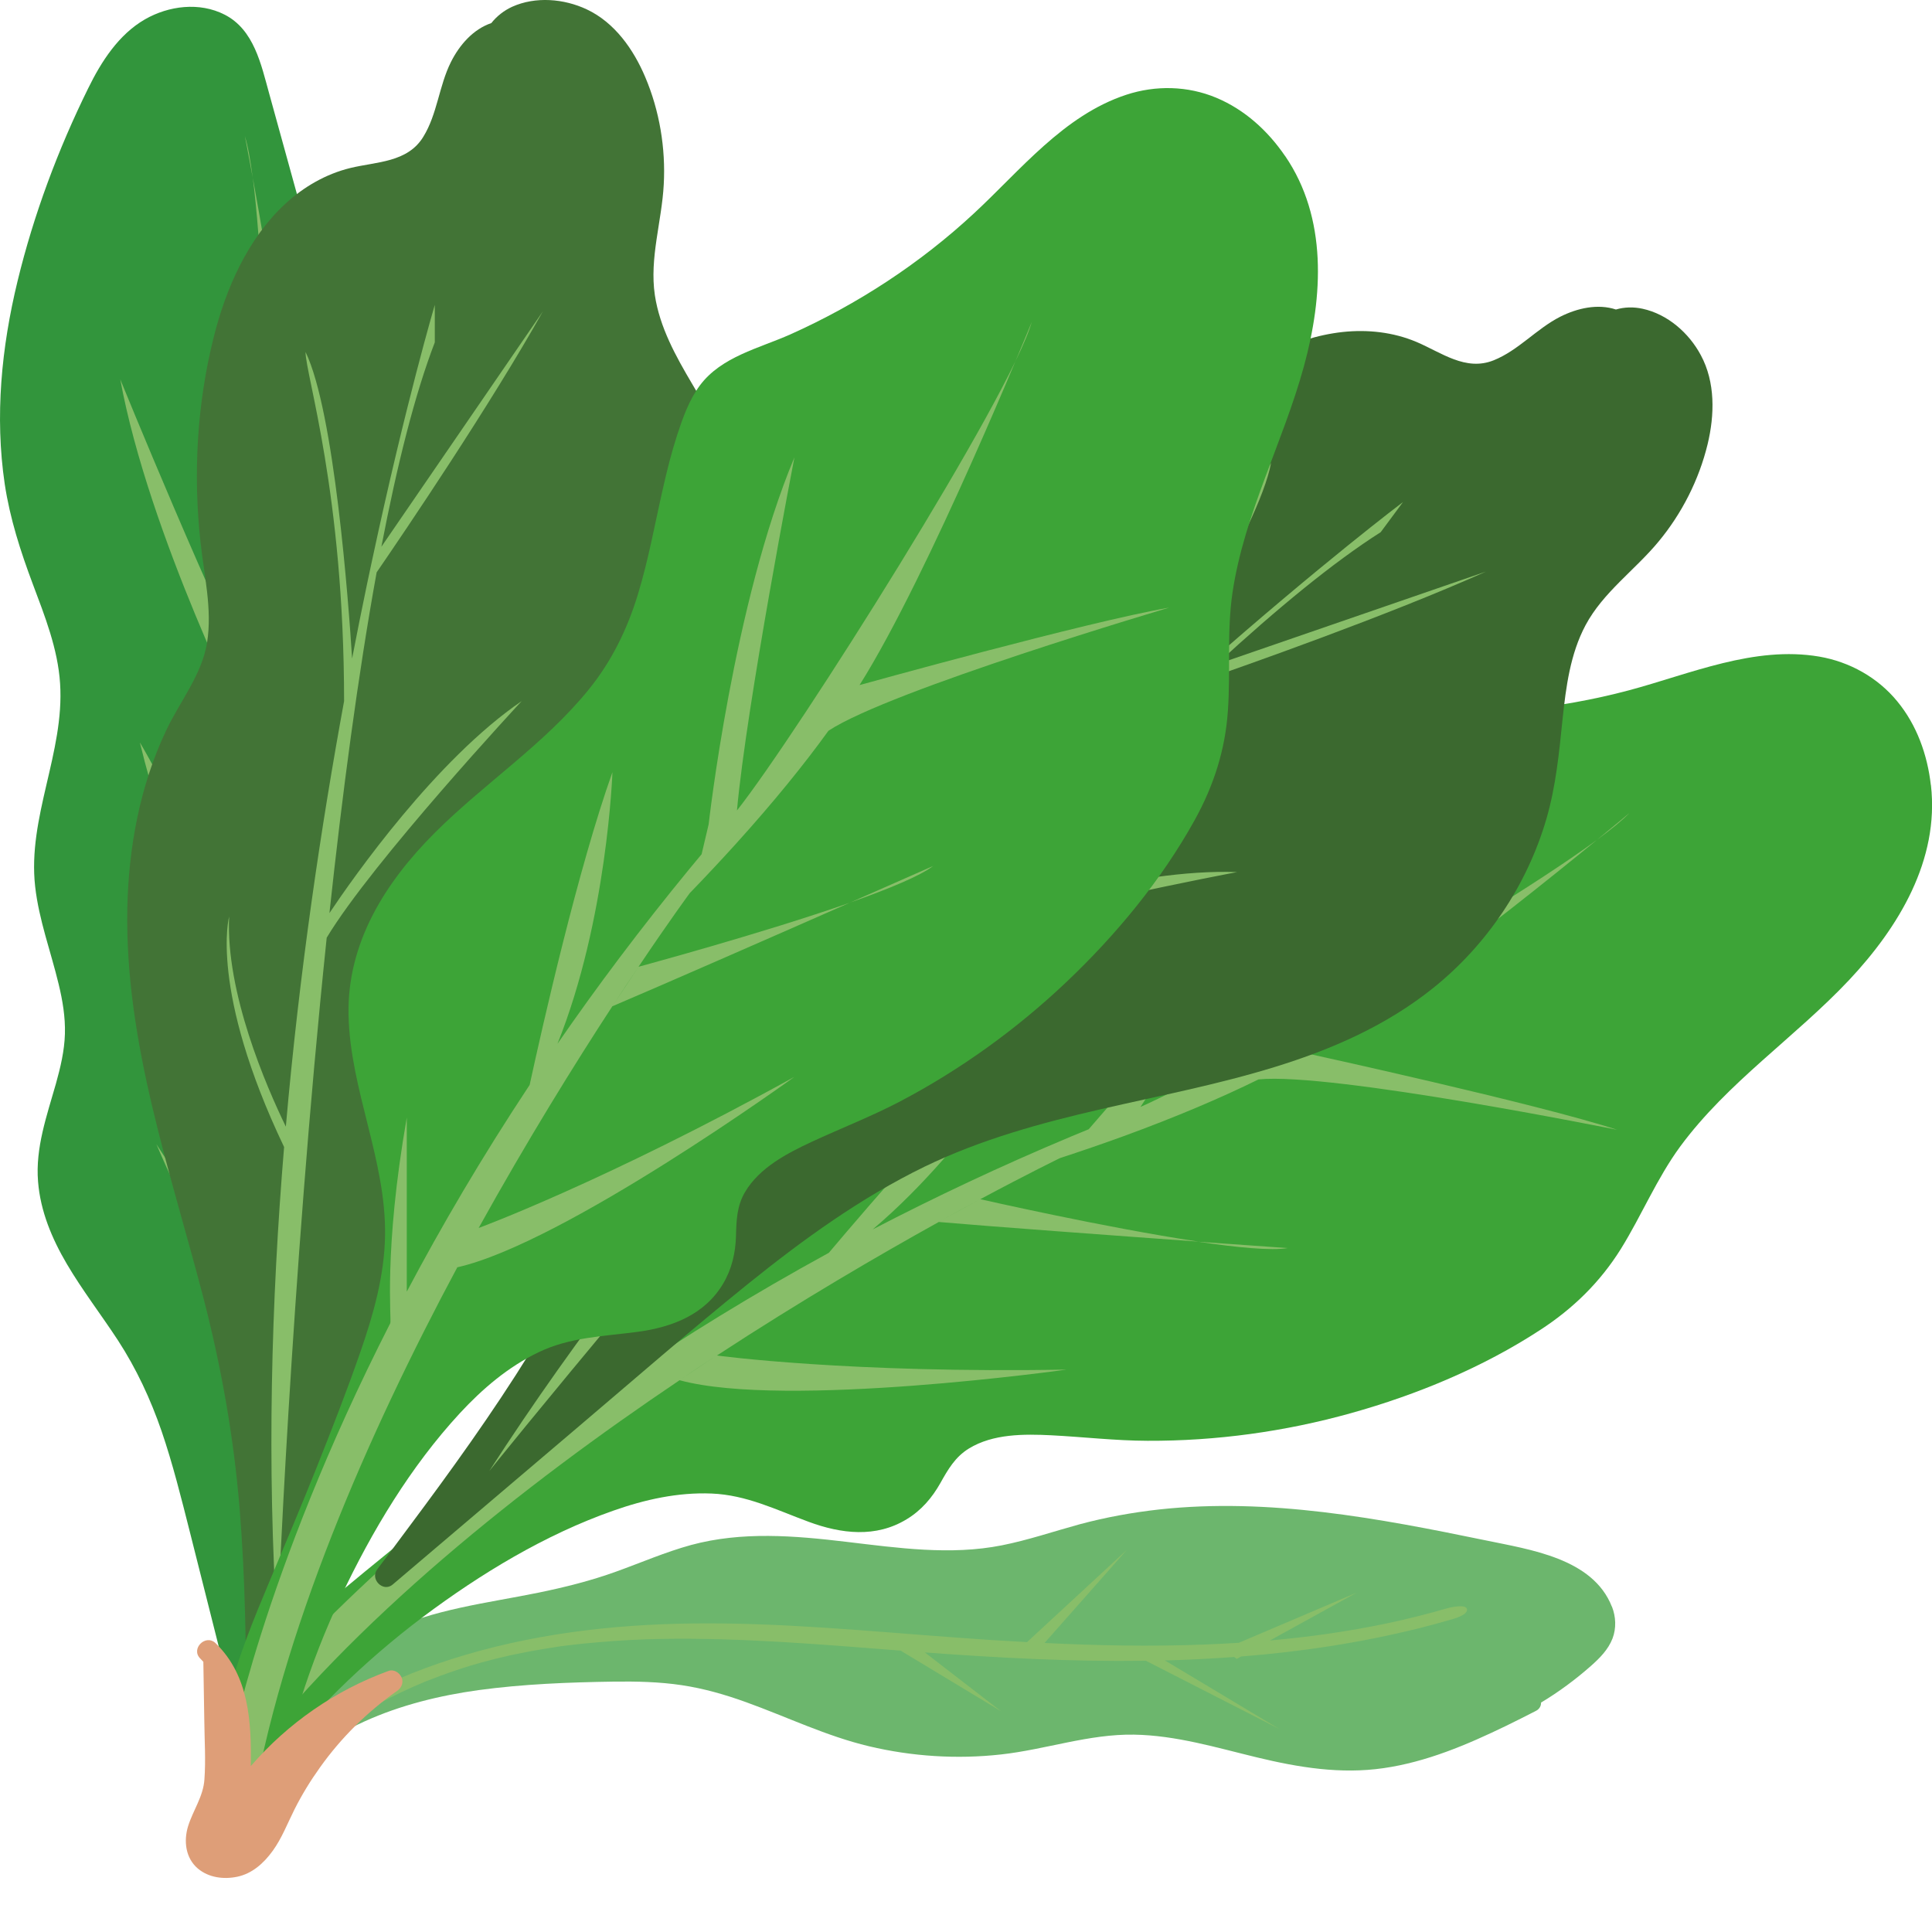 <svg width="20" height="20" viewBox="0 0 20 20" fill="none" xmlns="http://www.w3.org/2000/svg">
<g clip-path="url(#clip0_802_4541)">
<path d="M3.911 2.635L3.091 2.188C3.104 2.165 3.109 2.137 3.1 2.104C2.996 1.726 2.891 1.348 2.787 0.97C2.703 0.668 2.63 0.306 2.324 0.151C2.065 0.019 1.747 0.059 1.501 0.2C1.228 0.357 1.048 0.638 0.913 0.914C0.601 1.546 0.348 2.224 0.182 2.909C0.015 3.596 -0.055 4.309 0.049 5.011C0.103 5.368 0.212 5.706 0.338 6.042C0.463 6.375 0.599 6.717 0.622 7.075C0.669 7.79 0.283 8.46 0.364 9.178C0.403 9.524 0.526 9.85 0.607 10.187C0.648 10.357 0.677 10.528 0.672 10.703C0.667 10.878 0.626 11.049 0.579 11.218C0.485 11.549 0.365 11.883 0.394 12.232C0.418 12.537 0.537 12.821 0.691 13.083C0.852 13.357 1.047 13.609 1.221 13.875C1.412 14.169 1.558 14.483 1.672 14.813C1.789 15.155 1.876 15.506 1.965 15.857C2.062 16.243 2.16 16.629 2.257 17.015C2.304 17.202 2.351 17.39 2.399 17.578C2.432 17.706 2.611 17.67 2.62 17.548C2.764 15.593 2.9 13.637 3.052 11.683C3.129 10.713 3.216 9.743 3.342 8.777C3.466 7.82 3.639 6.869 3.792 5.916C3.963 4.849 4.106 3.773 4.123 2.69C4.124 2.566 3.96 2.548 3.911 2.636V2.635Z" fill="#32953C"/>
<path d="M2.616 1.839C2.592 1.651 2.565 1.504 2.535 1.41C2.535 1.41 2.567 1.573 2.616 1.839Z" fill="#88BE69"/>
<path d="M2.84 13.563C2.84 13.408 2.872 13.264 2.929 13.134C2.92 13.041 2.912 12.949 2.903 12.858C3.695 12.043 4.749 9.3 4.749 9.3C3.694 11.286 2.869 12.393 2.867 12.396C2.793 11.363 2.772 10.431 2.772 9.717C3.062 9.286 3.763 8.214 4.25 7.469C3.658 8.24 2.776 9.226 2.776 9.226C2.783 8.645 2.803 8.299 2.803 8.299C2.849 8.06 2.889 7.834 2.923 7.618C3.016 7.031 3.067 6.531 3.087 6.106C3.388 5.406 5.345 3.111 5.345 3.111C4.712 3.698 3.098 5.534 3.098 5.534C3.082 4.508 2.768 2.671 2.617 1.84C2.785 3.149 2.825 6.43 2.744 7.313C2.229 6.343 1.245 3.927 1.245 3.927C1.54 5.536 2.577 7.594 2.577 7.594L2.685 7.894C2.672 8.015 2.663 8.084 2.663 8.084C2.575 8.877 2.527 9.634 2.508 10.352C2.238 8.995 1.448 7.686 1.448 7.686C1.697 8.718 2.27 10.264 2.5 10.866C2.494 11.764 2.534 12.597 2.603 13.354L1.619 11.845C2.173 13.139 2.636 13.687 2.64 13.721C2.689 14.185 2.749 14.618 2.815 15.019C2.85 14.534 2.843 14.053 2.841 13.562L2.84 13.563ZM2.903 12.857C2.89 12.705 2.879 12.554 2.868 12.405L2.903 12.857ZM2.774 9.229L2.771 9.709C2.771 9.536 2.773 9.374 2.774 9.229Z" fill="#88BE69"/>
<path d="M7.646 4.908C7.524 4.576 7.344 4.277 7.165 3.974C6.996 3.688 6.829 3.388 6.779 3.055C6.722 2.672 6.851 2.291 6.871 1.911C6.892 1.533 6.827 1.145 6.679 0.797C6.558 0.511 6.363 0.233 6.074 0.097C5.838 -0.014 5.544 -0.039 5.302 0.07C5.217 0.109 5.143 0.167 5.086 0.239C4.899 0.302 4.756 0.465 4.667 0.644C4.544 0.891 4.527 1.181 4.382 1.416C4.219 1.683 3.899 1.673 3.627 1.739C3.373 1.801 3.142 1.935 2.951 2.112C2.564 2.471 2.338 2.987 2.212 3.492C2.039 4.18 1.998 4.91 2.076 5.615C2.113 5.955 2.198 6.307 2.144 6.65C2.089 6.989 1.86 7.263 1.717 7.568C1.447 8.141 1.331 8.774 1.318 9.405C1.292 10.805 1.77 12.134 2.115 13.471C2.295 14.174 2.42 14.885 2.48 15.609C2.54 16.341 2.549 17.075 2.548 17.809C2.548 17.991 2.546 18.173 2.545 18.355C2.544 18.48 2.737 18.511 2.766 18.385C2.955 17.577 3.143 16.769 3.332 15.961C3.508 15.205 3.674 14.446 3.87 13.694C4.055 12.985 4.277 12.28 4.619 11.629C4.918 11.057 5.315 10.551 5.733 10.062C6.522 9.14 7.428 8.22 7.746 7.012C7.928 6.322 7.894 5.577 7.647 4.907L7.646 4.908Z" fill="#427436"/>
<path d="M3.41 9.455C3.543 8.219 3.705 6.994 3.899 5.925C4.199 5.488 5.073 4.197 5.62 3.223L3.948 5.66C4.11 4.817 4.293 4.085 4.501 3.544V3.156C4.501 3.156 4.2 4.172 3.852 5.8L3.844 5.837C3.829 5.905 3.815 5.974 3.8 6.044L3.793 6.078C3.744 6.314 3.694 6.56 3.645 6.817C3.608 6.232 3.461 4.258 3.163 3.644C3.163 3.881 3.561 5.1 3.562 7.258C3.326 8.543 3.1 10.051 2.959 11.663C2.756 11.245 2.335 10.275 2.372 9.488C2.372 9.488 2.164 10.245 2.941 11.874C2.808 13.473 2.761 15.168 2.87 16.847C2.87 16.847 3.009 13.278 3.382 9.707C3.854 8.921 5.4 7.258 5.4 7.258C4.513 7.864 3.662 9.076 3.409 9.454L3.41 9.455Z" fill="#88BE69"/>
<path d="M16.686 16.632C16.489 16.13 15.835 16.041 15.376 15.945C14.271 15.717 13.132 15.502 11.999 15.626C11.721 15.657 11.445 15.707 11.174 15.78C10.907 15.853 10.644 15.943 10.372 15.997C9.84 16.103 9.294 16.024 8.762 15.961C8.226 15.897 7.681 15.851 7.153 15.994C6.887 16.067 6.635 16.177 6.376 16.27C6.116 16.364 5.847 16.431 5.575 16.487C5.046 16.595 4.484 16.657 3.993 16.895C3.753 17.012 3.565 17.185 3.402 17.395C3.228 17.618 3.061 17.847 2.89 18.074C2.804 18.189 2.717 18.305 2.63 18.42C2.554 18.521 2.728 18.657 2.807 18.556C3.326 17.896 4.149 17.607 4.954 17.496C5.416 17.433 5.887 17.415 6.353 17.408C6.588 17.405 6.826 17.41 7.058 17.445C7.285 17.479 7.505 17.542 7.721 17.62C8.146 17.773 8.554 17.972 8.995 18.077C9.441 18.183 9.907 18.213 10.363 18.162C10.824 18.111 11.273 17.949 11.74 17.957C12.175 17.964 12.595 18.092 13.014 18.193C13.445 18.297 13.879 18.368 14.321 18.304C14.768 18.24 15.188 18.061 15.591 17.866C15.693 17.816 15.795 17.765 15.896 17.713C15.937 17.693 15.954 17.659 15.953 17.625C16.136 17.515 16.309 17.387 16.47 17.245C16.561 17.164 16.648 17.077 16.693 16.961C16.733 16.855 16.728 16.737 16.687 16.632L16.686 16.632Z" fill="#6CB66D"/>
<path d="M15.186 16.657C15.174 16.6 14.998 16.643 14.974 16.651C14.558 16.771 14.173 16.851 13.738 16.914C13.545 16.942 13.346 16.964 13.147 16.982L14.046 16.486L12.825 17.006C12.707 17.013 12.589 17.02 12.472 17.024C11.919 17.046 11.366 17.035 10.813 17.008L11.666 16.043L10.632 16.999C10.382 16.986 10.134 16.97 9.885 16.951C8.982 16.885 8.079 16.795 7.174 16.806C6.326 16.816 5.485 16.917 4.675 17.175C3.958 17.404 3.267 17.763 2.717 18.282C2.65 18.345 2.586 18.41 2.523 18.477C2.465 18.54 2.576 18.543 2.616 18.54C2.694 18.533 2.821 18.509 2.878 18.447C3.119 18.186 3.394 17.959 3.694 17.77C3.849 17.673 3.994 17.594 4.156 17.517C4.236 17.479 4.318 17.443 4.399 17.409C4.401 17.409 4.401 17.409 4.402 17.409C4.404 17.408 4.406 17.407 4.409 17.405C4.418 17.402 4.427 17.398 4.436 17.395C4.458 17.386 4.48 17.378 4.501 17.37C4.544 17.353 4.587 17.337 4.631 17.322C4.808 17.259 4.925 17.224 5.121 17.174C5.166 17.163 5.211 17.152 5.256 17.142C5.264 17.14 5.267 17.139 5.269 17.139C5.271 17.139 5.274 17.137 5.281 17.136C5.307 17.131 5.333 17.125 5.359 17.12C5.446 17.102 5.534 17.085 5.622 17.071C5.667 17.063 5.713 17.056 5.759 17.049C5.778 17.046 5.798 17.043 5.818 17.04C5.82 17.04 5.82 17.04 5.821 17.04C5.823 17.04 5.824 17.04 5.828 17.039C5.841 17.037 5.854 17.036 5.867 17.034C5.977 17.02 6.088 17.009 6.199 17C6.414 16.981 6.63 16.97 6.845 16.966C7.673 16.952 8.498 17.023 9.323 17.087L10.363 17.715L9.574 17.106C10.335 17.162 11.098 17.203 11.862 17.192L13.244 17.899L12.058 17.188C12.071 17.188 12.084 17.188 12.097 17.188C12.323 17.181 12.549 17.17 12.776 17.153L12.803 17.173L12.848 17.148C13.469 17.099 14.086 17.006 14.692 16.855C14.797 16.829 14.901 16.8 15.006 16.77C15.044 16.759 15.198 16.72 15.186 16.658V16.657Z" fill="#88BE69"/>
<path d="M19.988 8.126C19.952 7.813 19.843 7.506 19.641 7.261C19.438 7.013 19.147 6.851 18.832 6.797C18.16 6.683 17.498 6.976 16.863 7.146C16.126 7.342 15.359 7.415 14.6 7.364C14.245 7.34 13.86 7.233 13.523 7.393C13.354 7.474 13.212 7.605 13.078 7.735C12.941 7.868 12.812 8.011 12.687 8.156C12.441 8.442 12.208 8.741 11.941 9.009C11.678 9.272 11.379 9.49 11.036 9.637C10.363 9.925 9.626 9.99 8.931 10.204C8.238 10.418 7.596 10.787 7.261 11.455C6.912 12.151 6.903 12.967 6.526 13.652C6.327 14.014 6.037 14.316 5.737 14.596C5.425 14.886 5.102 15.164 4.778 15.44C4.449 15.721 4.115 15.994 3.779 16.268C3.465 16.525 3.152 16.787 2.877 17.087C2.614 17.374 2.388 17.695 2.24 18.057C2.186 18.189 2.381 18.295 2.438 18.165L2.553 18.229C2.501 18.34 2.648 18.468 2.732 18.361C3.206 17.75 3.761 17.202 4.38 16.737C4.977 16.29 5.643 15.886 6.35 15.638C6.676 15.523 7.018 15.447 7.365 15.461C7.728 15.475 8.038 15.631 8.372 15.754C8.708 15.878 9.067 15.922 9.386 15.727C9.537 15.636 9.649 15.505 9.735 15.352C9.814 15.211 9.888 15.082 10.03 14.995C10.279 14.842 10.601 14.844 10.883 14.858C11.216 14.875 11.545 14.914 11.879 14.915C12.589 14.918 13.301 14.82 13.985 14.629C14.669 14.438 15.349 14.156 15.945 13.767C16.285 13.546 16.564 13.273 16.779 12.929C16.995 12.581 17.151 12.199 17.394 11.868C17.884 11.203 18.583 10.739 19.144 10.143C19.655 9.598 20.077 8.903 19.989 8.128L19.988 8.126Z" fill="#3DA437"/>
<path d="M12.399 12.854C12.812 12.915 13.165 12.949 13.329 12.92C13.329 12.92 12.935 12.892 12.399 12.854Z" fill="#88BE69"/>
<path d="M12.4 12.852C11.438 12.708 10.148 12.414 10.148 12.414C10.66 12.14 10.972 11.989 10.972 11.989C11.203 11.913 11.421 11.838 11.625 11.764C12.184 11.56 12.646 11.362 13.028 11.174C13.785 11.098 16.742 11.696 16.742 11.696C15.921 11.427 13.533 10.906 13.533 10.906C14.708 10.231 16.868 8.416 16.868 8.416C16.329 8.982 12.735 11.05 11.806 11.459C12.405 10.538 14.041 8.506 14.041 8.506C12.777 9.544 11.479 11.449 11.479 11.449L11.27 11.69C11.158 11.736 11.093 11.763 11.093 11.763C10.357 12.071 9.671 12.396 9.034 12.727C10.09 11.833 10.851 10.507 10.851 10.507C10.07 11.225 8.996 12.476 8.58 12.969C7.792 13.4 7.083 13.838 6.454 14.266L7.297 12.673C6.433 13.785 6.179 14.456 6.15 14.475C3.744 16.166 2.596 17.63 2.596 17.63L2.485 18.313C3.645 16.781 5.413 15.379 7.035 14.288C8.13 14.586 11.041 14.178 11.041 14.178C8.793 14.218 7.424 14.033 7.422 14.032C8.288 13.466 9.094 12.996 9.718 12.65C10.236 12.695 11.513 12.789 12.402 12.853L12.4 12.852ZM10.145 12.415L9.724 12.645C9.876 12.561 10.017 12.484 10.145 12.415ZM7.034 14.287C7.161 14.201 7.287 14.118 7.412 14.036L7.034 14.287Z" fill="#88BE69"/>
<path d="M16.008 8.478C16.107 8.138 16.14 7.791 16.176 7.441C16.211 7.111 16.255 6.77 16.413 6.473C16.595 6.131 16.925 5.902 17.168 5.608C17.41 5.317 17.588 4.966 17.677 4.599C17.75 4.296 17.758 3.957 17.607 3.677C17.484 3.446 17.262 3.252 17.003 3.196C16.911 3.176 16.817 3.178 16.728 3.204C16.541 3.142 16.329 3.189 16.151 3.279C15.905 3.404 15.719 3.627 15.462 3.73C15.172 3.846 14.921 3.649 14.664 3.54C14.423 3.438 14.157 3.409 13.898 3.437C13.373 3.495 12.884 3.775 12.482 4.105C11.934 4.556 11.467 5.118 11.11 5.73C10.938 6.026 10.796 6.36 10.548 6.603C10.303 6.843 9.955 6.927 9.659 7.086C9.101 7.386 8.631 7.825 8.246 8.325C7.392 9.434 6.985 10.787 6.466 12.067C6.192 12.74 5.869 13.385 5.486 14.002C5.1 14.626 4.67 15.222 4.231 15.81C4.123 15.956 4.014 16.102 3.904 16.247C3.829 16.348 3.966 16.487 4.065 16.403C4.697 15.866 5.329 15.329 5.961 14.792C6.553 14.29 7.139 13.778 7.743 13.291C8.314 12.831 8.913 12.397 9.574 12.076C10.155 11.795 10.775 11.625 11.402 11.481C12.584 11.209 13.861 11.009 14.836 10.228C15.392 9.782 15.808 9.163 16.008 8.478H16.008Z" fill="#3B692F"/>
<path d="M9.897 9.609C10.74 8.695 11.599 7.807 12.391 7.064C12.893 6.89 14.364 6.373 15.383 5.917L12.59 6.88C13.221 6.299 13.804 5.82 14.293 5.509L14.524 5.197C14.524 5.197 13.678 5.835 12.43 6.936L12.402 6.961C12.35 7.007 12.297 7.053 12.243 7.101L12.217 7.124C12.038 7.284 11.851 7.453 11.658 7.63C11.976 7.137 13.033 5.464 13.158 4.793C13.017 4.983 12.611 6.2 11.328 7.934C10.374 8.826 9.295 9.904 8.221 11.115C8.308 10.658 8.546 9.629 9.044 9.019C9.044 9.019 8.428 9.503 8.081 11.274C7.023 12.48 5.977 13.814 5.065 15.228C5.065 15.228 7.301 12.442 9.727 9.795C10.574 9.445 12.806 9.028 12.806 9.028C11.733 8.988 10.327 9.455 9.899 9.608L9.897 9.609Z" fill="#88BE69"/>
<path d="M13.303 1.615C13.125 1.354 12.885 1.135 12.591 1.012C12.295 0.888 11.963 0.881 11.659 0.981C11.011 1.194 10.564 1.763 10.081 2.21C9.523 2.728 8.877 3.15 8.183 3.461C7.858 3.606 7.468 3.691 7.245 3.99C7.134 4.14 7.069 4.323 7.011 4.5C6.952 4.682 6.905 4.868 6.863 5.055C6.779 5.423 6.713 5.796 6.602 6.158C6.493 6.514 6.331 6.846 6.096 7.136C5.636 7.705 5.014 8.108 4.5 8.622C3.988 9.134 3.592 9.761 3.608 10.508C3.625 11.286 3.999 12.012 3.986 12.793C3.979 13.207 3.865 13.609 3.73 13.997C3.591 14.399 3.435 14.795 3.278 15.191C3.118 15.592 2.95 15.99 2.782 16.389C2.625 16.763 2.471 17.14 2.368 17.534C2.27 17.911 2.22 18.301 2.258 18.689C2.272 18.831 2.494 18.834 2.483 18.692L2.616 18.696C2.621 18.818 2.812 18.862 2.835 18.729C2.969 17.967 3.202 17.222 3.532 16.523C3.851 15.848 4.252 15.18 4.76 14.63C4.995 14.376 5.261 14.149 5.574 13.999C5.901 13.841 6.25 13.834 6.602 13.787C6.957 13.739 7.295 13.61 7.486 13.288C7.576 13.137 7.614 12.969 7.619 12.794C7.623 12.632 7.628 12.484 7.712 12.341C7.861 12.088 8.146 11.94 8.403 11.82C8.705 11.68 9.014 11.56 9.31 11.406C9.939 11.076 10.522 10.656 11.037 10.168C11.553 9.679 12.022 9.112 12.367 8.49C12.563 8.136 12.684 7.763 12.711 7.359C12.74 6.951 12.699 6.539 12.759 6.133C12.881 5.317 13.283 4.579 13.499 3.789C13.696 3.069 13.743 2.257 13.303 1.614V1.615Z" fill="#3DA437"/>
<path d="M8.806 9.341C9.2 9.202 9.527 9.067 9.659 8.965C9.659 8.965 9.297 9.124 8.806 9.341Z" fill="#88BE69"/>
<path d="M8.806 9.342C7.888 9.664 6.611 10.007 6.61 10.008C6.934 9.525 7.14 9.246 7.14 9.246C7.309 9.071 7.466 8.903 7.612 8.742C8.011 8.301 8.327 7.91 8.576 7.565C9.211 7.144 12.104 6.29 12.104 6.29C11.252 6.437 8.898 7.092 8.898 7.092C9.62 5.947 10.681 3.332 10.681 3.332C10.47 4.085 8.259 7.593 7.629 8.39C7.728 7.295 8.224 4.734 8.224 4.734C7.592 6.242 7.336 8.533 7.336 8.533L7.263 8.843C7.185 8.937 7.141 8.99 7.141 8.99C6.634 9.607 6.179 10.214 5.771 10.805C6.287 9.521 6.34 7.993 6.34 7.993C5.984 8.993 5.62 10.601 5.483 11.231C4.987 11.98 4.566 12.7 4.211 13.371V11.569C3.968 12.955 4.056 13.667 4.04 13.698C2.704 16.318 2.374 18.148 2.374 18.148L2.595 18.805C2.904 16.907 3.811 14.842 4.734 13.119C5.842 12.87 8.223 11.148 8.223 11.148C6.255 12.234 4.958 12.711 4.955 12.712C5.457 11.807 5.949 11.014 6.339 10.417C6.817 10.214 7.991 9.7 8.806 9.341V9.342ZM6.609 10.01L6.344 10.41C6.438 10.264 6.528 10.13 6.609 10.01ZM4.734 13.119C4.806 12.985 4.878 12.852 4.95 12.721L4.734 13.119Z" fill="#88BE69"/>
<path d="M4.156 17.363C4.135 17.315 4.077 17.278 4.023 17.297C3.47 17.498 2.978 17.84 2.596 18.283C2.603 17.825 2.58 17.349 2.233 17.011C2.129 16.91 1.97 17.069 2.074 17.17C2.085 17.181 2.095 17.192 2.105 17.203C2.109 17.407 2.112 17.611 2.115 17.815C2.117 18.016 2.131 18.221 2.116 18.422C2.104 18.598 1.998 18.741 1.947 18.905C1.9 19.058 1.92 19.234 2.048 19.343C2.161 19.438 2.315 19.457 2.456 19.428C2.612 19.395 2.731 19.287 2.823 19.16C2.918 19.029 2.976 18.875 3.049 18.73C3.125 18.579 3.213 18.435 3.312 18.297C3.53 17.99 3.803 17.72 4.111 17.504C4.157 17.472 4.18 17.417 4.157 17.363L4.156 17.363Z" fill="#DE9E78"/>
</g>
<defs>
<clipPath id="clip0_802_4541">
<rect width="20" height="20" fill="white"/>
</clipPath>
</defs>
</svg>
